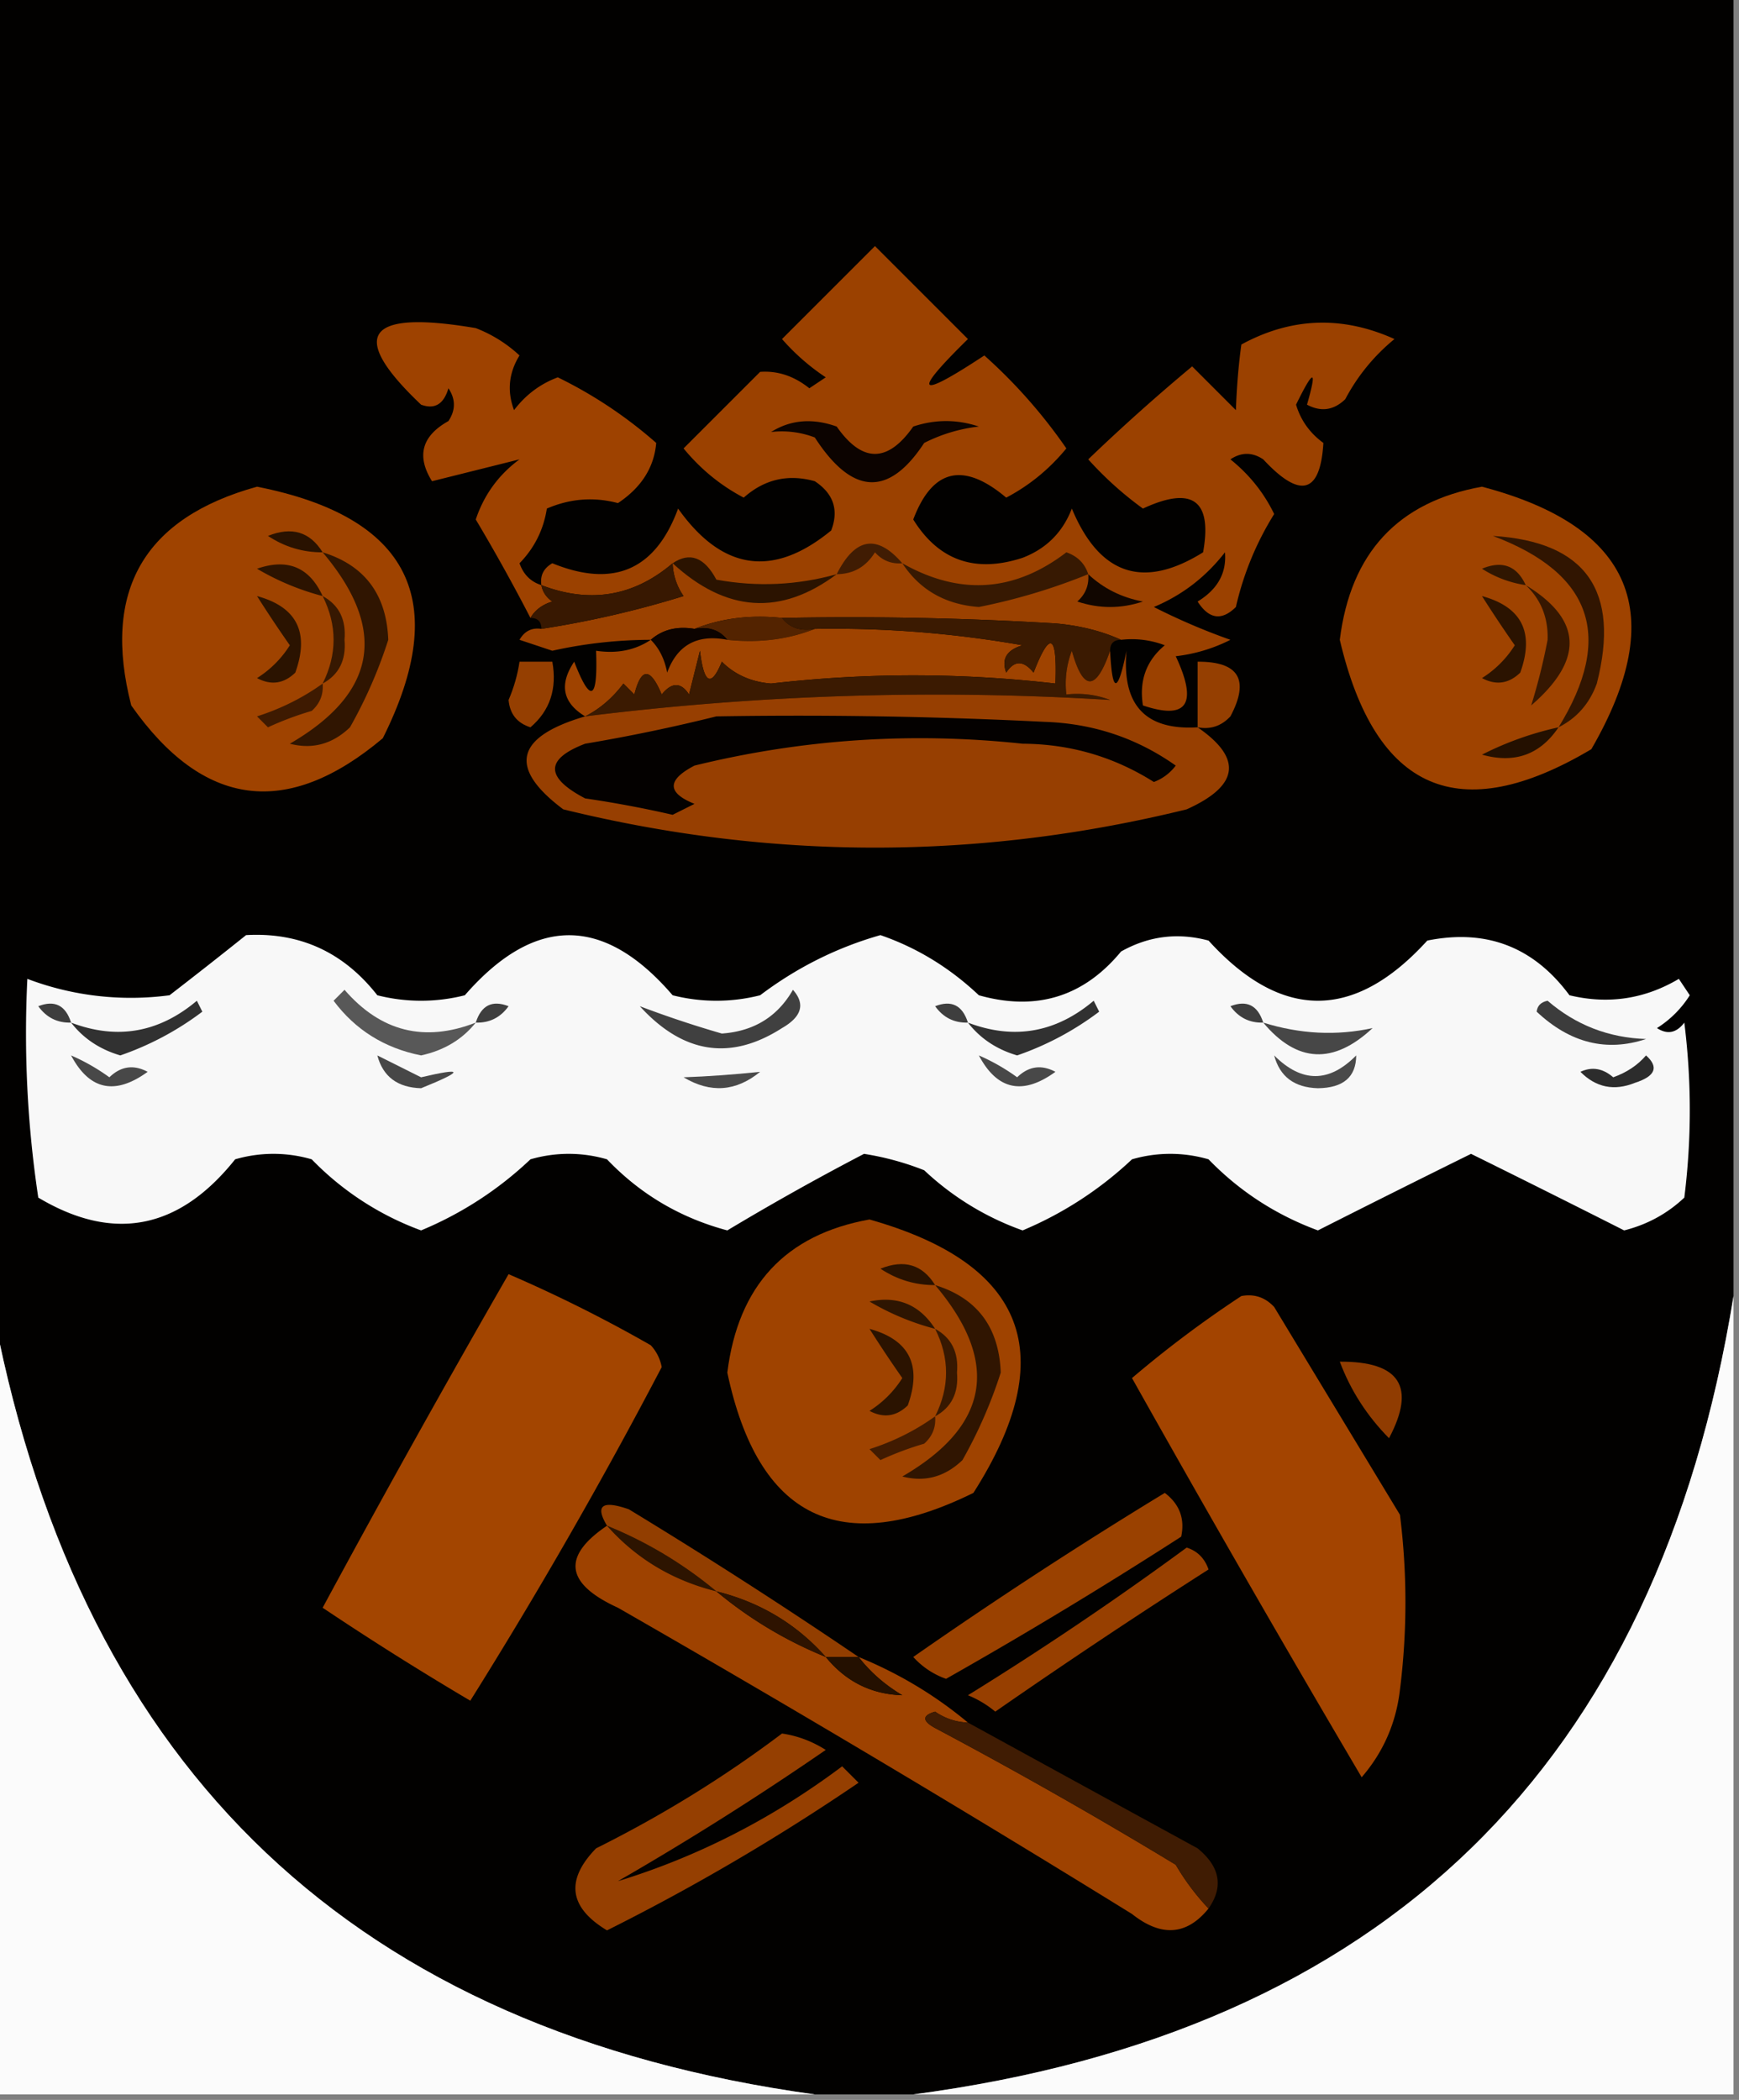 <svg xmlns="http://www.w3.org/2000/svg" width="159" height="192" style="shape-rendering:geometricPrecision;text-rendering:geometricPrecision;image-rendering:optimizeQuality;fill-rule:evenodd;clip-rule:evenodd"><rect width="100%" height="100%" fill="#808080" stroke="none"/><path style="opacity:1" fill="#020100" d="M-.5-.5h159v119c-6.964 42.965-31.964 67.298-75 73h-9c-41.898-5.788-66.898-29.454-75-71V-.5z"/><path style="opacity:1" fill="#9e4200" d="M49.5 53.5c.11.617.444 1.117 1 1.5-.916.278-1.583.778-2 1.5a168.93 168.93 0 0 0-5-9c.753-2.253 2.086-4.087 4-5.5l-8 2c-1.439-2.305-.939-4.138 1.5-5.5.667-1 .667-2 0-3-.423 1.456-1.256 1.956-2.5 1.5-6.722-6.375-5.055-8.708 5-7a12.417 12.417 0 0 1 4 2.5c-.985 1.598-1.151 3.265-.5 5 1.062-1.4 2.395-2.4 4-3a40.468 40.468 0 0 1 9 6c-.195 2.245-1.362 4.078-3.5 5.5-2.2-.584-4.367-.418-6.5.5-.304 1.94-1.137 3.607-2.5 5 .355 1.022 1.022 1.689 2 2z"/><path style="opacity:1" fill="#9f4300" d="M23.5 44.5c13.96 2.76 17.794 10.427 11.5 23-8.752 7.364-16.418 6.364-23-3-2.689-10.467 1.145-17.134 11.5-20zM135.5 44.5c13.82 3.64 17.154 11.64 10 24-12.087 7.187-19.754 3.853-23-10 .989-7.954 5.323-12.62 13-14z"/><path style="opacity:1" fill="#291200" d="M29.5 50.5c-1.808.009-3.475-.491-5-1.5 2.174-.877 3.84-.377 5 1.5z"/><path style="opacity:1" fill="#311501" d="M142.5 66.5c5.084-8.25 3.084-14.083-6-17.5 8.499.524 11.666 5.024 9.5 13.5-.66 1.824-1.827 3.157-3.5 4z"/><path style="opacity:1" fill="#9b4100" d="M102.5 58.5c-1.792-.81-3.792-1.31-6-1.5-8.327-.5-16.66-.666-25-.5-2.885-.306-5.552.027-8 1-1.599-.268-2.932.066-4 1a41.562 41.562 0 0 0-9 1l-3-1c.457-.797 1.124-1.13 2-1a90.527 90.527 0 0 0 13-3 5.576 5.576 0 0 1-1-3c-3.565 3.039-7.565 3.705-12 2-.13-.876.203-1.543 1-2 5.6 2.281 9.434.615 11.5-5 4.038 5.682 8.705 6.349 14 2 .711-1.867.211-3.367-1.5-4.5-2.438-.682-4.605-.182-6.5 1.5-2.112-1.108-3.946-2.608-5.5-4.5l7-7c1.607-.115 3.107.385 4.5 1.5l1.5-1a19.894 19.894 0 0 1-4-3.5l8.5-8.5 8.5 8.5c-5.165 5.063-4.665 5.563 1.5 1.5a47.667 47.667 0 0 1 7.5 8.5c-1.554 1.892-3.388 3.392-5.5 4.5-3.917-3.3-6.75-2.633-8.5 2 2.33 3.752 5.663 4.919 10 3.5 2.167-.833 3.667-2.333 4.5-4.5 2.533 6.079 6.533 7.412 12 4 .857-4.766-.977-6.1-5.5-4a31.83 31.83 0 0 1-5-4.5 180.142 180.142 0 0 1 9.5-8.5l4 4c.078-2.157.245-4.157.5-6 4.561-2.485 9.227-2.652 14-.5a17.843 17.843 0 0 0-4.5 5.5c-1.049 1.017-2.216 1.184-3.5.5.955-3.312.621-3.312-1 0 .43 1.434 1.264 2.6 2.5 3.5-.28 4.646-2.113 5.146-5.5 1.5-1-.667-2-.667-3 0 1.727 1.39 3.061 3.056 4 5a27.601 27.601 0 0 0-3.5 8.5c-1.297 1.284-2.464 1.117-3.5-.5 1.829-1.113 2.663-2.613 2.5-4.5-1.745 2.25-3.912 3.916-6.5 5a58.42 58.42 0 0 0 7 3 14.729 14.729 0 0 1-5 1.5c2.044 4.364 1.044 5.864-3 4.5-.359-2.266.308-4.1 2-5.5a8.435 8.435 0 0 0-4-.5z"/><path style="opacity:1" fill="#401c03" d="M82.5 51.5c-.996.086-1.83-.248-2.5-1-.816 1.323-1.983 1.99-3.5 2 1.685-3.355 3.685-3.689 6-1z"/><path style="opacity:1" fill="#0c0300" d="M70.5 39.5c1.788-1.123 3.788-1.29 6-.5 2.333 3.333 4.667 3.333 7 0 2-.667 4-.667 6 0a14.73 14.73 0 0 0-5 1.5c-3.246 4.95-6.58 4.784-10-.5a8.434 8.434 0 0 0-4-.5z"/><path style="opacity:1" fill="#371902" d="M99.5 52.5a55.027 55.027 0 0 1-10 3c-3.067-.228-5.4-1.561-7-4 5.25 2.971 10.25 2.638 15-1 1.022.355 1.689 1.022 2 2z"/><path style="opacity:1" fill="#301601" d="M139.5 53.5a10.122 10.122 0 0 1-4-1.5c1.852-.773 3.186-.273 4 1.5z"/><path style="opacity:1" fill="#2c1300" d="M29.5 54.5a23.407 23.407 0 0 1-6-2.5c2.794-.972 4.794-.14 6 2.5z"/><path style="opacity:1" fill="#301501" d="M29.5 50.5c3.843 1.188 5.843 3.855 6 8a42.641 42.641 0 0 1-3.5 8c-1.6 1.536-3.433 2.036-5.5 1.5 7.965-4.621 8.965-10.455 3-17.5z"/><path style="opacity:1" fill="#2b1300" d="M61.5 51.5c1.57-1.06 2.903-.56 4 1.5 3.721.678 7.388.511 11-.5-5.114 3.828-10.114 3.494-15-1z"/><path style="opacity:1" fill="#110600" d="M99.5 52.5c1.382 1.3 3.048 2.134 5 2.5-2 .667-4 .667-6 0 .752-.67 1.086-1.504 1-2.5z"/><path style="opacity:1" fill="#2b1300" d="M23.5 54.5c3.648 1 4.814 3.334 3.5 7-1.05 1.017-2.216 1.184-3.5.5a9.564 9.564 0 0 0 3-3 116.95 116.95 0 0 1-3-4.5z"/><path style="opacity:1" fill="#371801" d="M29.5 54.5c1.493.812 2.16 2.145 2 4 .16 1.855-.507 3.188-2 4 1.333-2.667 1.333-5.333 0-8z"/><path style="opacity:1" fill="#381801" d="M61.5 51.5a5.576 5.576 0 0 0 1 3 90.527 90.527 0 0 1-13 3c0-.667-.333-1-1-1 .417-.722 1.084-1.222 2-1.5-.556-.383-.89-.883-1-1.5 4.435 1.705 8.435 1.039 12-2z"/><path style="opacity:1" fill="#2b1300" d="M135.5 54.5c3.648 1 4.814 3.334 3.5 7-1.049 1.017-2.216 1.184-3.5.5a9.568 9.568 0 0 0 3-3 116.717 116.717 0 0 1-3-4.5z"/><path style="opacity:1" fill="#532300" d="M63.5 57.5c2.448-.973 5.115-1.306 8-1 .709.904 1.709 1.237 3 1-2.448.973-5.115 1.306-8 1-.709-.904-1.709-1.237-3-1z"/><path style="opacity:1" fill="#0c0300" d="M59.5 58.5c1.068-.934 2.401-1.268 4-1 1.291-.237 2.291.096 3 1-2.739-.535-4.572.465-5.5 3-.232-1.237-.732-2.237-1.5-3z"/><path style="opacity:1" fill="#9f4300" d="M74.5 57.5a99.644 99.644 0 0 1 19 1.5c-1.456.423-1.956 1.256-1.5 2.5.741-1.14 1.575-1.14 2.5 0 1.502-3.874 2.17-3.54 2 1a112.873 112.873 0 0 0-26 0c-1.82-.15-3.32-.816-4.5-2-.975 2.378-1.641 2.044-2-1l-1 4c-.741-1.14-1.575-1.14-2.5 0-1.04-2.491-1.874-2.491-2.5 0l-1-1c-.985 1.314-2.152 2.314-3.5 3-2.061-1.251-2.394-2.918-1-5 1.502 3.874 2.17 3.54 2-1 1.915.285 3.581-.049 5-1 .768.763 1.268 1.763 1.5 3 .928-2.535 2.761-3.535 5.5-3 2.885.306 5.552-.027 8-1z"/><path style="opacity:1" fill="#361701" d="M139.5 53.5c5.174 3.15 5.341 6.817.5 11a55.497 55.497 0 0 0 1.5-6c.063-2.014-.603-3.68-2-5z"/><path style="opacity:1" fill="#953f01" d="M47.5 60.5h3c.45 2.477-.218 4.478-2 6-1.22-.387-1.886-1.22-2-2.5.49-1.139.822-2.305 1-3.5zM109.5 66.5v-6c3.774-.016 4.774 1.65 3 5-.825.886-1.825 1.219-3 1z"/><path style="opacity:1" fill="#3b1a01" d="M71.5 56.5c8.34-.166 16.673 0 25 .5 2.208.19 4.208.69 6 1.5-.667 0-1 .333-1 1-1.294 3.723-2.46 3.723-3.5 0a8.434 8.434 0 0 0-.5 4 8.434 8.434 0 0 1 4 .5 258.842 258.842 0 0 0-48 1.5c1.348-.686 2.515-1.686 3.5-3l1 1c.626-2.491 1.46-2.491 2.5 0 .925-1.14 1.759-1.14 2.5 0l1-4c.359 3.044 1.025 3.378 2 1 1.18 1.184 2.68 1.85 4.5 2a112.873 112.873 0 0 1 26 0c.17-4.54-.498-4.874-2-1-.925-1.14-1.759-1.14-2.5 0-.456-1.244.044-2.077 1.5-2.5a99.644 99.644 0 0 0-19-1.5c-1.291.237-2.291-.096-3-1z"/><path style="opacity:1" fill="#973f01" d="M101.5 59.5c.193 3.949.693 3.949 1.5 0-.442 4.956 1.724 7.289 6.5 7 4.129 2.842 3.796 5.342-1 7.5-19 4.667-38 4.667-57 0-5.058-3.789-4.392-6.622 2-8.5a258.842 258.842 0 0 1 48-1.5 8.434 8.434 0 0 0-4-.5 8.434 8.434 0 0 1 .5-4c1.04 3.723 2.206 3.723 3.5 0z"/><path style="opacity:1" fill="#3e1a01" d="M29.5 62.5c.086.996-.248 1.83-1 2.5a28.83 28.83 0 0 0-4 1.5l-1-1c2.204-.706 4.204-1.706 6-3z"/><path style="opacity:1" fill="#040100" d="M65.5 65.5c10.006-.166 20.006 0 30 .5 4.431.144 8.431 1.477 12 4a4.451 4.451 0 0 1-2 1.5c-3.655-2.31-7.655-3.476-12-3.5-10.143-1.085-20.143-.418-30 2-2.528 1.316-2.528 2.483 0 3.5l-2 1a100.719 100.719 0 0 0-8-1.5c-3.669-1.925-3.669-3.591 0-5a157.537 157.537 0 0 0 12-2.5z"/><path style="opacity:1" fill="#241000" d="M142.5 66.5c-1.686 2.505-4.019 3.338-7 2.5a29.291 29.291 0 0 1 7-2.5z"/><path style="opacity:1" fill="#f8f8f8" d="M22.5 85.5c4.912-.276 8.912 1.558 12 5.5a16.25 16.25 0 0 0 8 0c6.376-7.32 12.71-7.32 19 0a16.25 16.25 0 0 0 8 0c3.352-2.532 7.019-4.366 11-5.5 3.34 1.153 6.34 2.986 9 5.5 5.248 1.476 9.581.143 13-4 2.53-1.422 5.197-1.755 8-1 6.667 7.333 13.333 7.333 20 0 5.396-1.09 9.729.576 13 5 3.542.851 6.875.351 10-1.5l1 1.5a9.568 9.568 0 0 1-3 3c.949.617 1.782.45 2.5-.5a64.218 64.218 0 0 1 0 16c-1.552 1.466-3.386 2.466-5.5 3a1601.85 1601.85 0 0 0-14-7 1601.85 1601.85 0 0 0-14 7c-3.845-1.42-7.178-3.587-10-6.5a12.494 12.494 0 0 0-7 0 33.403 33.403 0 0 1-10 6.5 25.649 25.649 0 0 1-9-5.5 25.72 25.72 0 0 0-5.5-1.5 238.056 238.056 0 0 0-12.5 7c-4.294-1.145-7.96-3.312-11-6.5a12.494 12.494 0 0 0-7 0 32.743 32.743 0 0 1-10 6.5 26.756 26.756 0 0 1-10-6.5 12.494 12.494 0 0 0-7 0c-5.132 6.433-11.132 7.6-18 3.5-.997-6.634-1.33-13.3-1-20a26.72 26.72 0 0 0 13 1.5 483.734 483.734 0 0 0 7-5.5z"/><path style="opacity:1" fill="#3e3e3e" d="M6.5 93.5c-1.256.039-2.256-.461-3-1.5 1.498-.585 2.498-.085 3 1.5zM43.5 93.5c.502-1.585 1.502-2.085 3-1.5-.744 1.039-1.744 1.539-3 1.5zM88.5 93.5c-1.256.039-2.256-.461-3-1.5 1.498-.585 2.498-.085 3 1.5zM115.5 93.5c-1.256.039-2.256-.461-3-1.5 1.498-.585 2.498-.085 3 1.5z"/><path style="opacity:1" fill="#404040" d="M72.5 90.5c1.145 1.293.811 2.46-1 3.5-4.703 3.014-9.036 2.348-13-2a97.214 97.214 0 0 0 7.5 2.5c2.924-.207 5.09-1.54 6.5-4z"/><path style="opacity:1" fill="#3c3c3c" d="M140.5 92.5c.06-.543.393-.876 1-1 2.568 2.217 5.568 3.384 9 3.5-3.613 1.201-6.947.368-10-2.5z"/><path style="opacity:1" fill="#313131" d="M6.5 93.5c4.194 1.595 8.028.928 11.5-2l.5 1a27.1 27.1 0 0 1-7.5 4c-1.878-.553-3.378-1.553-4.5-3z"/><path style="opacity:1" fill="#585858" d="M43.5 93.5c-1.236 1.543-2.902 2.543-5 3-3.344-.668-6.01-2.334-8-5l1-1c3.313 3.828 7.313 4.828 12 3z"/><path style="opacity:1" fill="#313131" d="M88.5 93.5c4.195 1.595 8.028.928 11.5-2l.5 1a27.1 27.1 0 0 1-7.5 4c-1.878-.553-3.378-1.553-4.5-3z"/><path style="opacity:1" fill="#474747" d="M115.5 93.5c3.37 1.052 6.703 1.22 10 .5-3.584 3.353-6.917 3.187-10-.5z"/><path style="opacity:1" fill="#4a4a4a" d="M116.5 96.5c2.521 2.518 5.021 2.518 7.5 0-.01 1.972-1.176 2.972-3.5 3-2.153-.061-3.486-1.061-4-3z"/><path style="opacity:1" fill="#484848" d="M6.5 96.5a18.49 18.49 0 0 1 3.5 2c1.05-1.017 2.216-1.184 3.5-.5-2.989 2.168-5.322 1.668-7-1.5z"/><path style="opacity:1" fill="#474747" d="m34.5 96.5 4 2c3.945-.927 3.945-.594 0 1-2.153-.061-3.486-1.061-4-3z"/><path style="opacity:1" fill="#4a4a4a" d="M62.5 98.5c2.218-.078 4.552-.244 7-.5-2.206 1.807-4.54 1.974-7 .5z"/><path style="opacity:1" fill="#484848" d="M89.5 96.5a18.492 18.492 0 0 1 3.5 2c1.05-1.017 2.216-1.184 3.5-.5-2.989 2.168-5.322 1.668-7-1.5z"/><path style="opacity:1" fill="#2c2c2c" d="M150.5 96.5c1.192 1.066.859 1.9-1 2.5-1.903.774-3.57.44-5-1 1.049-.492 2.049-.326 3 .5 1.239-.442 2.239-1.11 3-2z"/><path style="opacity:1" fill="#9f4300" d="M79.5 111.5c14.366 4.066 17.532 12.399 9.5 25-12.176 5.994-19.676 2.327-22.5-11 .99-7.954 5.323-12.62 13-14z"/><path style="opacity:1" fill="#291200" d="M85.5 117.5c-1.808.009-3.475-.491-5-1.5 2.174-.877 3.84-.377 5 1.5z"/><path style="opacity:1" fill="#a34500" d="M46.5 116.5a128.973 128.973 0 0 1 13 6.5 3.942 3.942 0 0 1 1 2A455.537 455.537 0 0 1 43 155.5a281.53 281.53 0 0 1-13.5-8.5 1308.525 1308.525 0 0 1 17-30.5z"/><path style="opacity:1" fill="#2e1501" d="M85.5 121.5a23.417 23.417 0 0 1-6-2.5c2.582-.542 4.582.292 6 2.5z"/><path style="opacity:1" fill="#a34400" d="M113.5 118.5c1.175-.219 2.175.114 3 1l11.5 19a64.218 64.218 0 0 1 0 16c-.353 3.039-1.52 5.705-3.5 8a1972.206 1972.206 0 0 1-21-36.5 101.105 101.105 0 0 1 10-7.5z"/><path style="opacity:1" fill="#301501" d="M85.5 117.5c3.843 1.188 5.843 3.855 6 8a42.644 42.644 0 0 1-3.5 8c-1.6 1.536-3.433 2.036-5.5 1.5 7.965-4.621 8.965-10.454 3-17.5z"/><path style="opacity:1" fill="#fbfbfb" d="M-.5 120.5c8.102 41.546 33.102 65.212 75 71h-75v-71z"/><path style="opacity:1" fill="#2b1300" d="M79.5 121.5c3.648 1 4.814 3.334 3.5 7-1.05 1.017-2.216 1.184-3.5.5a9.564 9.564 0 0 0 3-3 116.64 116.64 0 0 1-3-4.5z"/><path style="opacity:1" fill="#371801" d="M85.5 121.5c1.493.812 2.16 2.145 2 4 .16 1.855-.507 3.188-2 4 1.333-2.667 1.333-5.333 0-8z"/><path style="opacity:1" fill="#fbfbfb" d="M158.5 118.5v73h-75c43.036-5.702 68.036-30.035 75-73z"/><path style="opacity:1" fill="#903c01" d="M122.5 124.5c5.491-.031 6.991 2.302 4.5 7-2.02-2.051-3.52-4.384-4.5-7z"/><path style="opacity:1" fill="#411b01" d="M85.5 129.5c.086.996-.248 1.829-1 2.5a28.907 28.907 0 0 0-4 1.5l-1-1c2.204-.706 4.204-1.706 6-3z"/><path style="opacity:1" fill="#9a4100" d="M106.5 136.5c1.348 1.027 1.848 2.36 1.5 4a442.272 442.272 0 0 1-21.5 13 7.292 7.292 0 0 1-3-2 438.87 438.87 0 0 1 23-15z"/><path style="opacity:1" fill="#2d1400" d="M55.5 139.5c3.673 1.5 7.006 3.5 10 6-4.005-.998-7.339-2.998-10-6z"/><path style="opacity:1" fill="#9e4200" d="M55.5 139.5c2.661 3.002 5.995 5.002 10 6 2.994 2.5 6.327 4.5 10 6 1.83 2.249 4.164 3.415 7 3.5-1.593-.949-2.926-2.115-4-3.5 3.673 1.5 7.006 3.5 10 6a5.575 5.575 0 0 1-3-1c-1.196.346-1.196.846 0 1.5a449.724 449.724 0 0 1 22 12.5 21.662 21.662 0 0 0 3 4c-1.993 2.458-4.326 2.625-7 .5a1659.21 1659.21 0 0 0-47-28c-4.813-2.199-5.147-4.699-1-7.5z"/><path style="opacity:1" fill="#973f00" d="M108.5 141.5c.978.311 1.645.978 2 2a606.781 606.781 0 0 0-19.5 13 9.457 9.457 0 0 0-2.5-1.5 303.414 303.414 0 0 0 20-13.5z"/><path style="opacity:1" fill="#923e00" d="M78.5 151.5h-3c-2.661-3.002-5.995-5.002-10-6a37.785 37.785 0 0 0-10-6c-1.114-1.853-.448-2.353 2-1.5a495.647 495.647 0 0 1 21 13.5z"/><path style="opacity:1" fill="#2e1300" d="M65.5 145.5c4.005.998 7.339 2.998 10 6a37.785 37.785 0 0 1-10-6z"/><path style="opacity:1" fill="#241000" d="M75.5 151.5h3c1.074 1.385 2.407 2.551 4 3.5-2.836-.085-5.17-1.251-7-3.5z"/><path style="opacity:1" fill="#953f01" d="M71.5 158.5c1.422.209 2.755.709 4 1.5a279.263 279.263 0 0 1-19 12c7.327-2.248 14.16-5.748 20.5-10.5l1.5 1.5a198.838 198.838 0 0 1-23 13.5c-3.484-2.099-3.818-4.599-1-7.5 6.066-3.024 11.732-6.524 17-10.5z"/><path style="opacity:1" fill="#401c03" d="M88.5 157.5c6.946 3.809 13.946 7.642 21 11.5 2.053 1.678 2.387 3.511 1 5.5a21.662 21.662 0 0 1-3-4 449.724 449.724 0 0 0-22-12.5c-1.196-.654-1.196-1.154 0-1.5a5.575 5.575 0 0 0 3 1z"/></svg>